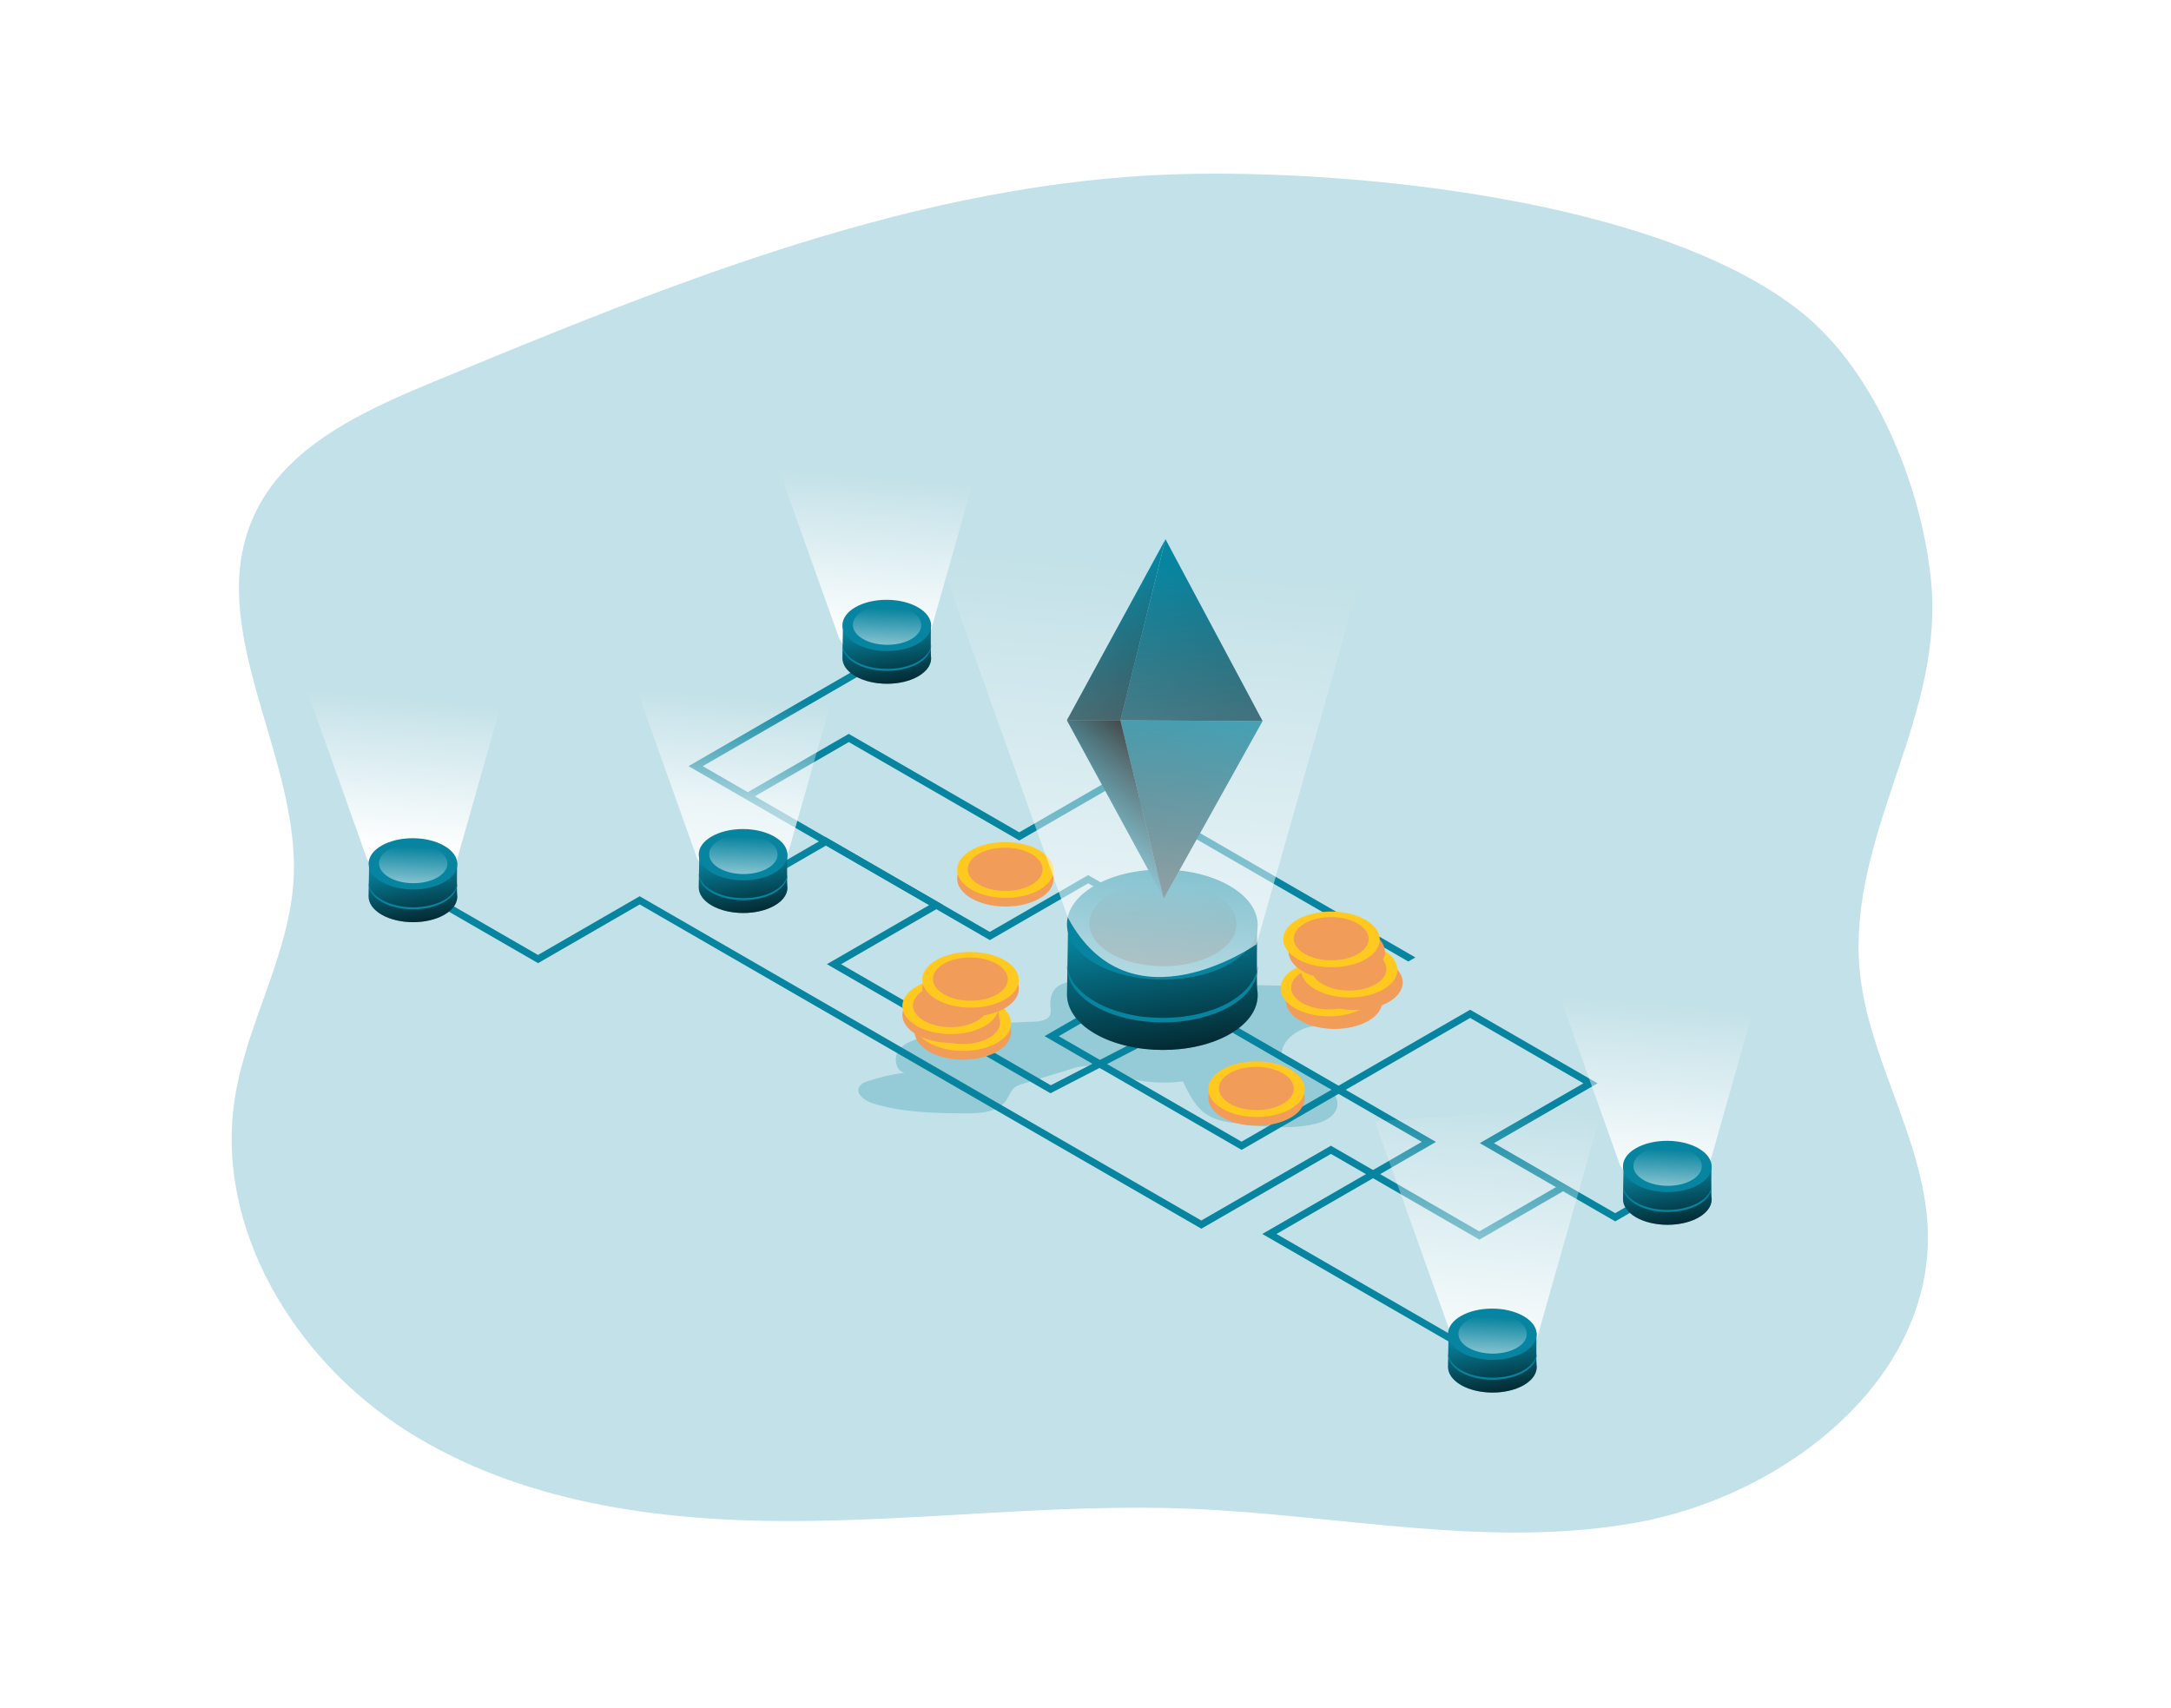 <?xml version="1.0" encoding="UTF-8"?>
<svg width="300px" height="236px" viewBox="0 0 300 236" version="1.1" xmlns="http://www.w3.org/2000/svg" xmlns:xlink="http://www.w3.org/1999/xlink">
    <!-- Generator: Sketch 59.1 (86144) - https://sketch.com -->
    <title>swapping</title>
    <desc>Created with Sketch.</desc>
    <defs>
        <linearGradient x1="43.111%" y1="8.28%" x2="70.359%" y2="140.627%" id="linearGradient-1">
            <stop stop-color="#010101" stop-opacity="0" offset="0%"></stop>
            <stop stop-color="#010101" offset="95%"></stop>
        </linearGradient>
        <linearGradient x1="92.035%" y1="52.995%" x2="-99.954%" y2="39.211%" id="linearGradient-2">
            <stop stop-color="#010101" stop-opacity="0" offset="0%"></stop>
            <stop stop-color="#010101" offset="95%"></stop>
        </linearGradient>
        <linearGradient x1="44.754%" y1="21.677%" x2="67.261%" y2="143.2%" id="linearGradient-3">
            <stop stop-color="#010101" stop-opacity="0" offset="0%"></stop>
            <stop stop-color="#010101" offset="95%"></stop>
        </linearGradient>
        <linearGradient x1="39.222%" y1="65.864%" x2="78.892%" y2="7.5%" id="linearGradient-4">
            <stop stop-color="#010101" stop-opacity="0" offset="0%"></stop>
            <stop stop-color="#010101" offset="95%"></stop>
        </linearGradient>
        <linearGradient x1="40.09%" y1="15.42%" x2="62.86%" y2="209.255%" id="linearGradient-5">
            <stop stop-color="#010101" stop-opacity="0" offset="0%"></stop>
            <stop stop-color="#010101" offset="95%"></stop>
        </linearGradient>
        <linearGradient x1="51.037%" y1="-8.285%" x2="30.929%" y2="157.649%" id="linearGradient-6">
            <stop stop-color="#010101" stop-opacity="0" offset="0%"></stop>
            <stop stop-color="#010101" offset="95%"></stop>
        </linearGradient>
        <linearGradient x1="48.618%" y1="22.336%" x2="41.214%" y2="125.453%" id="linearGradient-7">
            <stop stop-color="#FFFFFF" stop-opacity="0" offset="0%"></stop>
            <stop stop-color="#FFFFFF" offset="95%"></stop>
        </linearGradient>
        <linearGradient x1="48.569%" y1="22.376%" x2="41.179%" y2="125.435%" id="linearGradient-8">
            <stop stop-color="#FFFFFF" stop-opacity="0" offset="0%"></stop>
            <stop stop-color="#FFFFFF" offset="66%"></stop>
        </linearGradient>
        <linearGradient x1="50.33%" y1="-1.579%" x2="42.934%" y2="101.529%" id="linearGradient-9">
            <stop stop-color="#FFFFFF" stop-opacity="0" offset="0%"></stop>
            <stop stop-color="#FFFFFF" offset="95%"></stop>
        </linearGradient>
        <linearGradient x1="48.568%" y1="22.38%" x2="41.175%" y2="125.459%" id="linearGradient-10">
            <stop stop-color="#FFFFFF" stop-opacity="0" offset="0%"></stop>
            <stop stop-color="#FFFFFF" stop-opacity="0.67" offset="38%"></stop>
            <stop stop-color="#FFFFFF" offset="95%"></stop>
        </linearGradient>
        <linearGradient x1="48.619%" y1="22.379%" x2="41.225%" y2="125.468%" id="linearGradient-11">
            <stop stop-color="#FFFFFF" stop-opacity="0" offset="0%"></stop>
            <stop stop-color="#FFFFFF" offset="58%"></stop>
        </linearGradient>
        <linearGradient x1="48.563%" y1="22.376%" x2="41.172%" y2="125.438%" id="linearGradient-12">
            <stop stop-color="#FFFFFF" stop-opacity="0" offset="0%"></stop>
            <stop stop-color="#FFFFFF" offset="53%"></stop>
        </linearGradient>
        <linearGradient x1="43.115%" y1="8.289%" x2="70.365%" y2="140.456%" id="linearGradient-13">
            <stop stop-color="#010101" stop-opacity="0" offset="0%"></stop>
            <stop stop-color="#010101" offset="95%"></stop>
        </linearGradient>
        <linearGradient x1="92.055%" y1="52.987%" x2="-100.149%" y2="39.21%" id="linearGradient-14">
            <stop stop-color="#FFFFFF" stop-opacity="0" offset="0%"></stop>
            <stop stop-color="#FFFFFF" offset="95%"></stop>
        </linearGradient>
        <linearGradient x1="43.1%" y1="8.294%" x2="70.375%" y2="140.393%" id="linearGradient-15">
            <stop stop-color="#010101" stop-opacity="0" offset="0%"></stop>
            <stop stop-color="#010101" offset="95%"></stop>
        </linearGradient>
        <linearGradient x1="92.071%" y1="52.956%" x2="-100.134%" y2="39.179%" id="linearGradient-16">
            <stop stop-color="#FFFFFF" stop-opacity="0" offset="0%"></stop>
            <stop stop-color="#FFFFFF" offset="95%"></stop>
        </linearGradient>
        <linearGradient x1="43.135%" y1="8.318%" x2="70.375%" y2="140.393%" id="linearGradient-17">
            <stop stop-color="#010101" stop-opacity="0" offset="0%"></stop>
            <stop stop-color="#010101" offset="95%"></stop>
        </linearGradient>
        <linearGradient x1="92.076%" y1="52.992%" x2="-100.129%" y2="39.216%" id="linearGradient-18">
            <stop stop-color="#FFFFFF" stop-opacity="0" offset="0%"></stop>
            <stop stop-color="#FFFFFF" offset="95%"></stop>
        </linearGradient>
        <linearGradient x1="43.133%" y1="8.323%" x2="70.372%" y2="140.384%" id="linearGradient-19">
            <stop stop-color="#010101" stop-opacity="0" offset="0%"></stop>
            <stop stop-color="#010101" offset="95%"></stop>
        </linearGradient>
        <linearGradient x1="94.217%" y1="57.448%" x2="-98.005%" y2="45.198%" id="linearGradient-20">
            <stop stop-color="#FFFFFF" stop-opacity="0" offset="0%"></stop>
            <stop stop-color="#FFFFFF" offset="95%"></stop>
        </linearGradient>
        <linearGradient x1="43.137%" y1="8.303%" x2="70.377%" y2="140.436%" id="linearGradient-21">
            <stop stop-color="#010101" stop-opacity="0" offset="0%"></stop>
            <stop stop-color="#010101" offset="95%"></stop>
        </linearGradient>
        <linearGradient x1="92.065%" y1="53.027%" x2="-100.14%" y2="39.205%" id="linearGradient-22">
            <stop stop-color="#FFFFFF" stop-opacity="0" offset="0%"></stop>
            <stop stop-color="#FFFFFF" offset="95%"></stop>
        </linearGradient>
    </defs>
    <g id="swapping" stroke="none" stroke-width="1" fill="none" fill-rule="evenodd">
        <rect id="Rectangle" fill="#FFFFFF" x="0" y="0" width="300" height="236"></rect>
        <g id="ethereum-(1)" transform="translate(32, 24)" fill-rule="nonzero">
            <path d="M131.025,0.069 C95.082,1.082 60.941,15.066 27.724,28.84 C17.993,32.879 7.404,37.716 3.069,47.318 C-3.975,62.924 9.477,80.389 8.576,97.477 C8.009,107.898 2.116,117.32 0.476,127.625 C-2.425,145.76 8.778,164.006 24.298,173.806 C39.819,183.605 58.817,186.219 77.162,186.206 C95.507,186.193 113.826,183.785 132.158,184.489 C152.877,185.304 173.741,190.099 194.146,186.416 C214.552,182.733 235.082,166.758 234.395,146.035 C233.966,133.016 225.381,121.337 224.857,108.323 C224.132,89.995 236.876,74.565 234.794,55.752 C233.403,43.111 227.278,27.535 217.071,19.268 C197.434,3.395 154.482,-0.592 131.025,0.069 Z" id="Path" fill="#07849F" opacity="0.24"></path>
            <polygon id="Path" fill="#07849F" points="139.571 134.909 112.345 119.191 133.647 106.894 118.371 98.073 104.782 105.92 63.143 81.879 87.871 67.603 88.854 68.169 65.105 81.883 104.774 104.786 118.363 96.94 135.609 106.898 114.307 119.195 139.562 133.776 171.149 115.543 188.764 125.711 174.441 133.982 191.193 143.657 198.786 139.275 199.774 139.841 191.202 144.79 172.479 133.978 186.802 125.711 171.153 116.676"></polygon>
            <polygon id="Path" fill="#07849F" points="176.458 166.174 142.429 146.528 164.466 133.806 134.098 116.272 113.156 127.085 82.265 109.246 96.404 101.082 82.145 92.85 71.801 98.824 70.813 98.254 82.136 91.717 98.365 101.086 84.227 109.25 113.203 125.981 134.145 115.169 166.427 133.811 144.391 146.528 177.437 165.612"></polygon>
            <polygon id="Path" fill="#07849F" points="42.352 109.104 25.225 99.219 26.204 98.653 42.343 107.971 56.391 99.859 134.004 144.67 151.911 134.334 172.419 146.176 183.776 139.618 184.759 140.189 172.428 147.31 151.915 135.467 134.008 145.803 56.4 100.992"></polygon>
            <polygon id="Path" fill="#07849F" points="72.281 86.064 71.298 85.493 85.282 77.419 108.843 91.021 121.239 83.866 163.586 108.315 162.607 108.877 121.247 84.999 108.851 92.154 85.291 78.552"></polygon>
            <path d="M113.143,115.041 C113.212,115.406 113.212,115.782 113.143,116.148 C112.869,117.006 111.723,117.178 110.808,117.195 C105.593,117.292 100.41,118.035 95.378,119.406 C94.172,119.732 92.88,120.161 92.163,121.191 C91.446,122.221 91.764,123.994 92.987,124.256 C91.232,124.469 89.506,124.869 87.836,125.449 C87.39,125.552 86.996,125.815 86.729,126.187 C86.201,127.14 87.437,128.098 88.476,128.428 C92.635,129.772 97.06,129.823 101.451,129.866 C103.529,129.866 105.971,129.72 107.108,127.977 C107.465,127.428 107.662,126.745 108.164,126.321 C108.517,126.061 108.919,125.876 109.345,125.775 L115.938,123.754 C116.732,123.46 117.571,123.304 118.419,123.295 C119.397,123.346 120.307,123.78 121.217,124.153 C124.466,125.446 127.991,125.89 131.458,125.441 C132.278,127.158 133.175,129.003 134.789,130.046 C136.107,130.905 137.721,131.102 139.279,131.291 C142.713,131.72 146.206,132.111 149.58,131.355 C151.001,131.038 152.585,130.265 152.791,128.823 C153.018,127.17 151.301,125.977 149.816,125.209 L146.812,123.642 C146.243,123.408 145.748,123.026 145.378,122.535 C144.717,121.466 145.421,120.041 146.378,119.221 C147.146,118.569 148.061,118.114 149.044,117.895 C150.507,117.569 152.048,117.792 153.533,117.727 C155.018,117.663 156.662,117.2 157.482,115.938 C157.616,115.763 157.678,115.543 157.654,115.324 C157.581,115.102 157.428,114.915 157.225,114.8 C153.907,112.478 149.589,112.306 145.541,112.225 L126.904,111.83 C123.831,111.766 120.741,111.796 117.672,111.637 C115.298,111.491 112.963,111.984 113.143,115.041 Z" id="Path" fill="#07849F" opacity="0.24"></path>
            <ellipse id="Oval" fill="#F29C5A" transform="translate(101.053, 118.595) rotate(-89.69) translate(-101.053, -118.595) " cx="101.053" cy="118.595" rx="3.85" ry="6.666"></ellipse>
            <ellipse id="Oval" fill="#FFC91F" transform="translate(101.053, 117.387) rotate(-89.69) translate(-101.053, -117.387) " cx="101.053" cy="117.387" rx="3.85" ry="6.666"></ellipse>
            <ellipse id="Oval" fill="#F29C5A" transform="translate(101.022, 117.292) rotate(-89.69) translate(-101.022, -117.292) " cx="101.022" cy="117.292" rx="2.987" ry="5.176"></ellipse>
            <ellipse id="Oval" fill="#F29C5A" transform="translate(99.361, 116.269) rotate(-89.69) translate(-99.361, -116.269) " cx="99.361" cy="116.269" rx="3.85" ry="6.666"></ellipse>
            <ellipse id="Oval" fill="#FFC91F" transform="translate(99.361, 115.061) rotate(-89.69) translate(-99.361, -115.061) " cx="99.361" cy="115.061" rx="3.85" ry="6.666"></ellipse>
            <ellipse id="Oval" fill="#F29C5A" transform="translate(99.331, 114.966) rotate(-89.69) translate(-99.331, -114.966) " cx="99.331" cy="114.966" rx="2.987" ry="5.176"></ellipse>
            <ellipse id="Oval" fill="#F29C5A" transform="translate(102.119, 112.609) rotate(-89.69) translate(-102.119, -112.609) " cx="102.119" cy="112.609" rx="3.85" ry="6.666"></ellipse>
            <ellipse id="Oval" fill="#FFC91F" transform="translate(102.114, 111.405) rotate(-89.69) translate(-102.114, -111.405) " cx="102.114" cy="111.405" rx="3.85" ry="6.666"></ellipse>
            <ellipse id="Oval" fill="#F29C5A" transform="translate(102.088, 111.31) rotate(-89.69) translate(-102.088, -111.31) " cx="102.088" cy="111.31" rx="2.987" ry="5.176"></ellipse>
            <ellipse id="Oval" fill="#F29C5A" transform="translate(152.346, 114.345) rotate(-89.427) translate(-152.346, -114.345) " cx="152.346" cy="114.345" rx="3.85" ry="6.666"></ellipse>
            <ellipse id="Oval" fill="#FFC91F" transform="translate(151.618, 112.601) rotate(-89.69) translate(-151.618, -112.601) " cx="151.618" cy="112.601" rx="3.85" ry="6.666"></ellipse>
            <ellipse id="Oval" fill="#F29C5A" transform="translate(151.588, 112.507) rotate(-89.69) translate(-151.588, -112.507) " cx="151.588" cy="112.507" rx="2.987" ry="5.176"></ellipse>
            <ellipse id="Oval" fill="#F29C5A" transform="translate(155.172, 111.727) rotate(-89.427) translate(-155.172, -111.727) " cx="155.172" cy="111.727" rx="3.85" ry="6.666"></ellipse>
            <ellipse id="Oval" fill="#FFC91F" transform="translate(154.432, 109.999) rotate(-89.69) translate(-154.432, -109.999) " cx="154.432" cy="109.999" rx="3.85" ry="6.666"></ellipse>
            <ellipse id="Oval" fill="#F29C5A" transform="translate(154.406, 109.904) rotate(-89.69) translate(-154.406, -109.904) " cx="154.406" cy="109.904" rx="2.987" ry="5.176"></ellipse>
            <ellipse id="Oval" fill="#F29C5A" transform="translate(152.718, 107.53) rotate(-89.427) translate(-152.718, -107.53) " cx="152.718" cy="107.53" rx="3.85" ry="6.666"></ellipse>
            <ellipse id="Oval" fill="#FFC91F" transform="translate(151.99, 105.822) rotate(-89.69) translate(-151.99, -105.822) " cx="151.99" cy="105.822" rx="3.85" ry="6.666"></ellipse>
            <ellipse id="Oval" fill="#F29C5A" transform="translate(151.959, 105.727) rotate(-89.69) translate(-151.959, -105.727) " cx="151.959" cy="105.727" rx="2.987" ry="5.176"></ellipse>
            <ellipse id="Oval" fill="#F29C5A" transform="translate(106.926, 97.432) rotate(-89.69) translate(-106.926, -97.432) " cx="106.926" cy="97.432" rx="3.85" ry="6.666"></ellipse>
            <ellipse id="Oval" fill="#FFC91F" transform="translate(106.931, 96.227) rotate(-89.69) translate(-106.931, -96.227) " cx="106.931" cy="96.227" rx="3.85" ry="6.666"></ellipse>
            <ellipse id="Oval" fill="#F29C5A" transform="translate(106.9, 96.133) rotate(-89.69) translate(-106.9, -96.133) " cx="106.9" cy="96.133" rx="2.987" ry="5.176"></ellipse>
            <ellipse id="Oval" fill="#F29C5A" transform="translate(141.636, 127.723) rotate(-89.69) translate(-141.636, -127.723) " cx="141.636" cy="127.723" rx="3.85" ry="6.666"></ellipse>
            <ellipse id="Oval" fill="#FFC91F" transform="translate(141.641, 126.519) rotate(-89.69) translate(-141.641, -126.519) " cx="141.641" cy="126.519" rx="3.85" ry="6.666"></ellipse>
            <ellipse id="Oval" fill="#F29C5A" transform="translate(141.61, 126.424) rotate(-89.69) translate(-141.61, -126.424) " cx="141.61" cy="126.424" rx="2.987" ry="5.176"></ellipse>
            <path d="M137.965,118.891 C132.836,121.852 124.492,121.835 119.328,118.856 C116.753,117.367 115.465,115.423 115.44,113.47 C115.44,112.736 115.646,102.473 115.573,102.825 C115.315,104.113 117.667,109.019 119.268,108.096 C124.398,105.134 132.742,105.147 137.905,108.13 C139.193,108.881 141.082,102.499 141.73,103.409 C141.73,103.409 141.609,112.049 141.73,112.77 C142.103,114.972 140.85,117.221 137.965,118.891 Z" id="Path" fill="#07849F"></path>
            <path d="M137.965,118.891 C132.836,121.852 124.492,121.835 119.328,118.856 C116.753,117.367 115.465,115.423 115.44,113.47 C115.44,112.736 115.646,102.473 115.573,102.825 C115.315,104.113 117.667,109.019 119.268,108.096 C124.398,105.134 132.742,105.147 137.905,108.13 C139.193,108.881 141.082,102.499 141.73,103.409 C141.73,103.409 141.609,112.049 141.73,112.77 C142.103,114.972 140.85,117.221 137.965,118.891 Z" id="Path" fill="url(#linearGradient-1)"></path>
            <ellipse id="Oval" fill="#07849F" transform="translate(128.616, 103.776) rotate(-89.69) translate(-128.616, -103.776) " cx="128.616" cy="103.776" rx="7.61" ry="13.177"></ellipse>
            <path d="M141.785,109.461 C141.906,111.487 140.631,113.543 137.961,115.088 C132.81,118.045 124.488,118.028 119.324,115.058 C116.624,113.5 115.337,111.444 115.461,109.401 C115.624,111.233 116.916,113.032 119.324,114.414 C124.475,117.418 132.828,117.418 137.961,114.457 C140.348,113.062 141.635,111.276 141.785,109.461 Z" id="Path" fill="#07849F"></path>
            <ellipse id="Oval" fill="url(#linearGradient-2)" transform="translate(128.698, 103.668) rotate(-89.69) translate(-128.698, -103.668) " cx="128.698" cy="103.668" rx="5.867" ry="10.164"></ellipse>
            <polygon id="Path" fill="#07849F" points="129.055 50.515 115.431 75.543 122.822 75.543"></polygon>
            <polygon id="Path" fill="#07849F" points="128.81 100.151 115.431 75.543 122.822 75.543"></polygon>
            <polygon id="Path" fill="#07849F" points="142.468 75.651 129.055 50.515 122.822 75.543"></polygon>
            <polygon id="Path" fill="#07849F" points="128.81 100.151 142.468 75.651 122.822 75.543"></polygon>
            <polygon id="Path" fill="url(#linearGradient-3)" points="129.055 50.515 115.431 75.543 122.822 75.543"></polygon>
            <polygon id="Path" fill="url(#linearGradient-4)" points="128.81 100.151 115.431 75.543 122.822 75.543"></polygon>
            <polygon id="Path" fill="url(#linearGradient-5)" points="142.468 75.651 129.055 50.515 122.822 75.543"></polygon>
            <polygon id="Path" fill="url(#linearGradient-6)" points="128.81 100.151 142.468 75.651 122.822 75.543"></polygon>
            <path d="M115.573,102.825 L93.043,39.729 L161.903,35.098 L141.635,106.49 C141.635,106.49 124.166,118.809 115.573,102.825 Z" id="Path" fill="url(#linearGradient-7)"></path>
            <path d="M191.812,136.892 L181.51,107.993 L213.049,105.847 L203.744,138.566 C203.744,138.566 195.747,144.211 191.812,136.892 Z" id="Path" fill="url(#linearGradient-8)"></path>
            <path d="M168.299,159.843 L157.976,130.956 L189.519,128.81 L180.231,161.513 C180.231,161.513 172.23,167.165 168.299,159.843 Z" id="Path" fill="url(#linearGradient-9)"></path>
            <path d="M64.298,94.549 L53.996,65.654 L85.536,63.508 L76.247,96.211 C76.247,96.211 68.238,101.872 64.298,94.549 Z" id="Path" fill="url(#linearGradient-10)"></path>
            <path d="M83.939,64.16 L73.616,35.261 L105.16,33.115 L95.871,65.817 C95.871,65.817 87.871,71.479 83.939,64.16 Z" id="Path" fill="url(#linearGradient-11)"></path>
            <path d="M18.744,94.785 L8.443,65.89 L39.986,63.744 L30.677,96.464 C30.677,96.464 22.676,102.108 18.744,94.785 Z" id="Path" fill="url(#linearGradient-12)"></path>
            <path d="M202.752,144.232 C200.366,145.61 196.481,145.601 194.082,144.232 C192.88,143.541 192.279,142.631 192.275,141.725 C192.275,141.386 192.369,136.613 192.335,136.776 C192.215,137.377 193.309,139.657 194.052,139.227 C196.439,137.849 200.319,137.858 202.718,139.227 C203.323,139.575 204.195,136.609 204.499,137.038 C204.499,137.038 204.439,141.056 204.499,141.391 C204.675,142.408 204.092,143.455 202.752,144.232 Z" id="Path" fill="#07849F"></path>
            <path d="M202.752,144.232 C200.366,145.61 196.481,145.601 194.082,144.232 C192.88,143.541 192.279,142.631 192.275,141.725 C192.275,141.386 192.369,136.613 192.335,136.776 C192.215,137.377 193.309,139.657 194.052,139.227 C196.439,137.849 200.319,137.858 202.718,139.227 C203.323,139.575 204.195,136.609 204.499,137.038 C204.499,137.038 204.439,141.056 204.499,141.391 C204.675,142.408 204.092,143.455 202.752,144.232 Z" id="Path" fill="url(#linearGradient-13)"></path>
            <ellipse id="Oval" fill="#07849F" transform="translate(198.399, 137.197) rotate(-89.69) translate(-198.399, -137.197) " cx="198.399" cy="137.197" rx="3.541" ry="6.129"></ellipse>
            <path d="M204.529,139.845 C204.585,140.79 203.993,141.743 202.748,142.464 C200.362,143.837 196.481,143.829 194.082,142.464 C192.824,141.734 192.224,140.781 192.279,139.833 C192.357,140.691 192.958,141.519 194.082,142.163 C196.481,143.55 200.362,143.558 202.748,142.163 C203.873,141.519 204.461,140.691 204.529,139.845 Z" id="Path" fill="#07849F"></path>
            <ellipse id="Oval" fill="url(#linearGradient-14)" transform="translate(198.438, 137.145) rotate(-89.69) translate(-198.438, -137.145) " cx="198.438" cy="137.145" rx="2.73" ry="4.726"></ellipse>
            <path d="M178.57,167.414 C176.183,168.792 172.303,168.784 169.9,167.414 C168.702,166.719 168.097,165.813 168.093,164.908 C168.093,164.569 168.187,159.796 168.157,159.959 C168.037,160.56 169.131,162.839 169.874,162.41 C172.26,161.032 176.141,161.04 178.544,162.41 C179.149,162.757 180.021,159.787 180.321,160.221 C180.321,160.221 180.265,164.238 180.321,164.573 C180.497,165.59 179.913,166.638 178.57,167.414 Z" id="Path" fill="#07849F"></path>
            <path d="M178.57,167.414 C176.183,168.792 172.303,168.784 169.9,167.414 C168.702,166.719 168.097,165.813 168.093,164.908 C168.093,164.569 168.187,159.796 168.157,159.959 C168.037,160.56 169.131,162.839 169.874,162.41 C172.26,161.032 176.141,161.04 178.544,162.41 C179.149,162.757 180.021,159.787 180.321,160.221 C180.321,160.221 180.265,164.238 180.321,164.573 C180.497,165.59 179.913,166.638 178.57,167.414 Z" id="Path" fill="url(#linearGradient-15)"></path>
            <ellipse id="Oval" fill="#07849F" transform="translate(174.218, 160.384) rotate(-89.69) translate(-174.218, -160.384) " cx="174.218" cy="160.384" rx="3.541" ry="6.129"></ellipse>
            <path d="M180.347,163.028 C180.403,163.968 179.81,164.925 178.57,165.646 C176.183,167.02 172.303,167.011 169.9,165.646 C168.646,164.921 168.045,163.968 168.101,163.015 C168.178,163.873 168.779,164.706 169.9,165.35 C172.303,166.736 176.183,166.745 178.57,165.35 C179.677,164.702 180.265,163.873 180.347,163.028 Z" id="Path" fill="#07849F"></path>
            <ellipse id="Oval" fill="url(#linearGradient-16)" transform="translate(174.257, 160.332) rotate(-89.69) translate(-174.257, -160.332) " cx="174.257" cy="160.332" rx="2.73" ry="4.726"></ellipse>
            <path d="M94.888,69.461 C92.502,70.839 88.622,70.831 86.222,69.461 C85.021,68.77 84.415,67.86 84.411,66.955 C84.411,66.616 84.51,61.843 84.476,62.006 C84.355,62.607 85.45,64.886 86.192,64.457 C88.579,63.079 92.459,63.087 94.863,64.457 C95.468,64.804 96.339,61.838 96.64,62.267 C96.64,62.267 96.584,66.285 96.64,66.62 C96.816,67.637 96.232,68.684 94.888,69.461 Z" id="Path" fill="#07849F"></path>
            <path d="M94.888,69.461 C92.502,70.839 88.622,70.831 86.222,69.461 C85.021,68.77 84.415,67.86 84.411,66.955 C84.411,66.616 84.51,61.843 84.476,62.006 C84.355,62.607 85.45,64.886 86.192,64.457 C88.579,63.079 92.459,63.087 94.863,64.457 C95.468,64.804 96.339,61.838 96.64,62.267 C96.64,62.267 96.584,66.285 96.64,66.62 C96.816,67.637 96.232,68.684 94.888,69.461 Z" id="Path" fill="url(#linearGradient-17)"></path>
            <ellipse id="Oval" fill="#07849F" transform="translate(90.541, 62.432) rotate(-89.69) translate(-90.541, -62.432) " cx="90.541" cy="62.432" rx="3.541" ry="6.129"></ellipse>
            <path d="M96.665,65.075 C96.721,66.019 96.129,66.972 94.888,67.693 C92.502,69.066 88.622,69.058 86.218,67.693 C84.965,66.963 84.364,66.01 84.42,65.062 C84.497,65.92 85.098,66.749 86.218,67.392 C88.622,68.779 92.502,68.787 94.888,67.414 C95.996,66.749 96.597,65.92 96.665,65.075 Z" id="Path" fill="#07849F"></path>
            <ellipse id="Oval" fill="url(#linearGradient-18)" transform="translate(90.579, 62.38) rotate(-89.69) translate(-90.579, -62.38) " cx="90.579" cy="62.38" rx="2.73" ry="4.726"></ellipse>
            <path d="M75.037,101.142 C72.65,102.52 68.766,102.512 66.367,101.142 C65.165,100.451 64.564,99.546 64.555,98.64 C64.555,98.297 64.654,93.524 64.62,93.687 C64.499,94.288 65.594,96.571 66.337,96.138 C68.723,94.76 72.603,94.768 75.003,96.138 C75.608,96.485 76.479,93.519 76.784,93.948 C76.784,93.948 76.724,97.97 76.784,98.305 C76.96,99.318 76.393,100.37 75.037,101.142 Z" id="Path" fill="#07849F"></path>
            <path d="M75.037,101.142 C72.65,102.52 68.766,102.512 66.367,101.142 C65.165,100.451 64.564,99.546 64.555,98.64 C64.555,98.297 64.654,93.524 64.62,93.687 C64.499,94.288 65.594,96.571 66.337,96.138 C68.723,94.76 72.603,94.768 75.003,96.138 C75.608,96.485 76.479,93.519 76.784,93.948 C76.784,93.948 76.724,97.97 76.784,98.305 C76.96,99.318 76.393,100.37 75.037,101.142 Z" id="Path" fill="url(#linearGradient-19)"></path>
            <ellipse id="Oval" fill="#07849F" transform="translate(70.684, 94.112) rotate(-89.69) translate(-70.684, -94.112) " cx="70.684" cy="94.112" rx="3.541" ry="6.129"></ellipse>
            <path d="M76.822,96.756 C76.878,97.7 76.286,98.657 75.041,99.374 C72.655,100.747 68.775,100.743 66.375,99.374 C65.118,98.648 64.517,97.691 64.572,96.743 C64.65,97.601 65.251,98.43 66.375,99.073 C68.775,100.464 72.655,100.468 75.041,99.095 C76.144,98.434 76.741,97.601 76.822,96.756 Z" id="Path" fill="#07849F"></path>
            <ellipse id="Oval" fill="url(#linearGradient-20)" transform="translate(70.723, 94.061) rotate(-89.69) translate(-70.723, -94.061) " cx="70.723" cy="94.061" rx="2.73" ry="4.726"></ellipse>
            <path d="M29.41,102.408 C27.028,103.786 23.144,103.782 20.744,102.408 C19.543,101.713 18.942,100.807 18.933,99.902 C18.933,99.563 19.032,94.79 18.997,94.953 C18.877,95.554 19.972,97.833 20.714,97.404 C23.101,96.026 26.985,96.03 29.385,97.404 C29.99,97.756 30.861,94.785 31.166,95.219 C31.166,95.219 31.106,99.237 31.166,99.571 C31.325,100.589 30.754,101.636 29.41,102.408 Z" id="Path" fill="#07849F"></path>
            <path d="M29.41,102.408 C27.028,103.786 23.144,103.782 20.744,102.408 C19.543,101.713 18.942,100.807 18.933,99.902 C18.933,99.563 19.032,94.79 18.997,94.953 C18.877,95.554 19.972,97.833 20.714,97.404 C23.101,96.026 26.985,96.03 29.385,97.404 C29.99,97.756 30.861,94.785 31.166,95.219 C31.166,95.219 31.106,99.237 31.166,99.571 C31.325,100.589 30.754,101.636 29.41,102.408 Z" id="Path" fill="url(#linearGradient-21)"></path>
            <ellipse id="Oval" fill="#07849F" transform="translate(25.064, 95.38) rotate(-89.69) translate(-25.064, -95.38) " cx="25.064" cy="95.38" rx="3.541" ry="6.129"></ellipse>
            <path d="M31.192,98.026 C31.247,98.966 30.651,99.923 29.41,100.64 C27.024,102.018 23.144,102.009 20.744,100.64 C19.487,99.915 18.886,98.958 18.942,98.009 C19.019,98.867 19.62,99.7 20.744,100.34 C23.144,101.73 27.024,101.735 29.41,100.361 C30.522,99.7 31.119,98.867 31.192,98.026 Z" id="Path" fill="#07849F"></path>
            <ellipse id="Oval" fill="url(#linearGradient-22)" transform="translate(25.099, 95.324) rotate(-89.69) translate(-25.099, -95.324) " cx="25.099" cy="95.324" rx="2.73" ry="4.726"></ellipse>
        </g>
    </g>
</svg>
